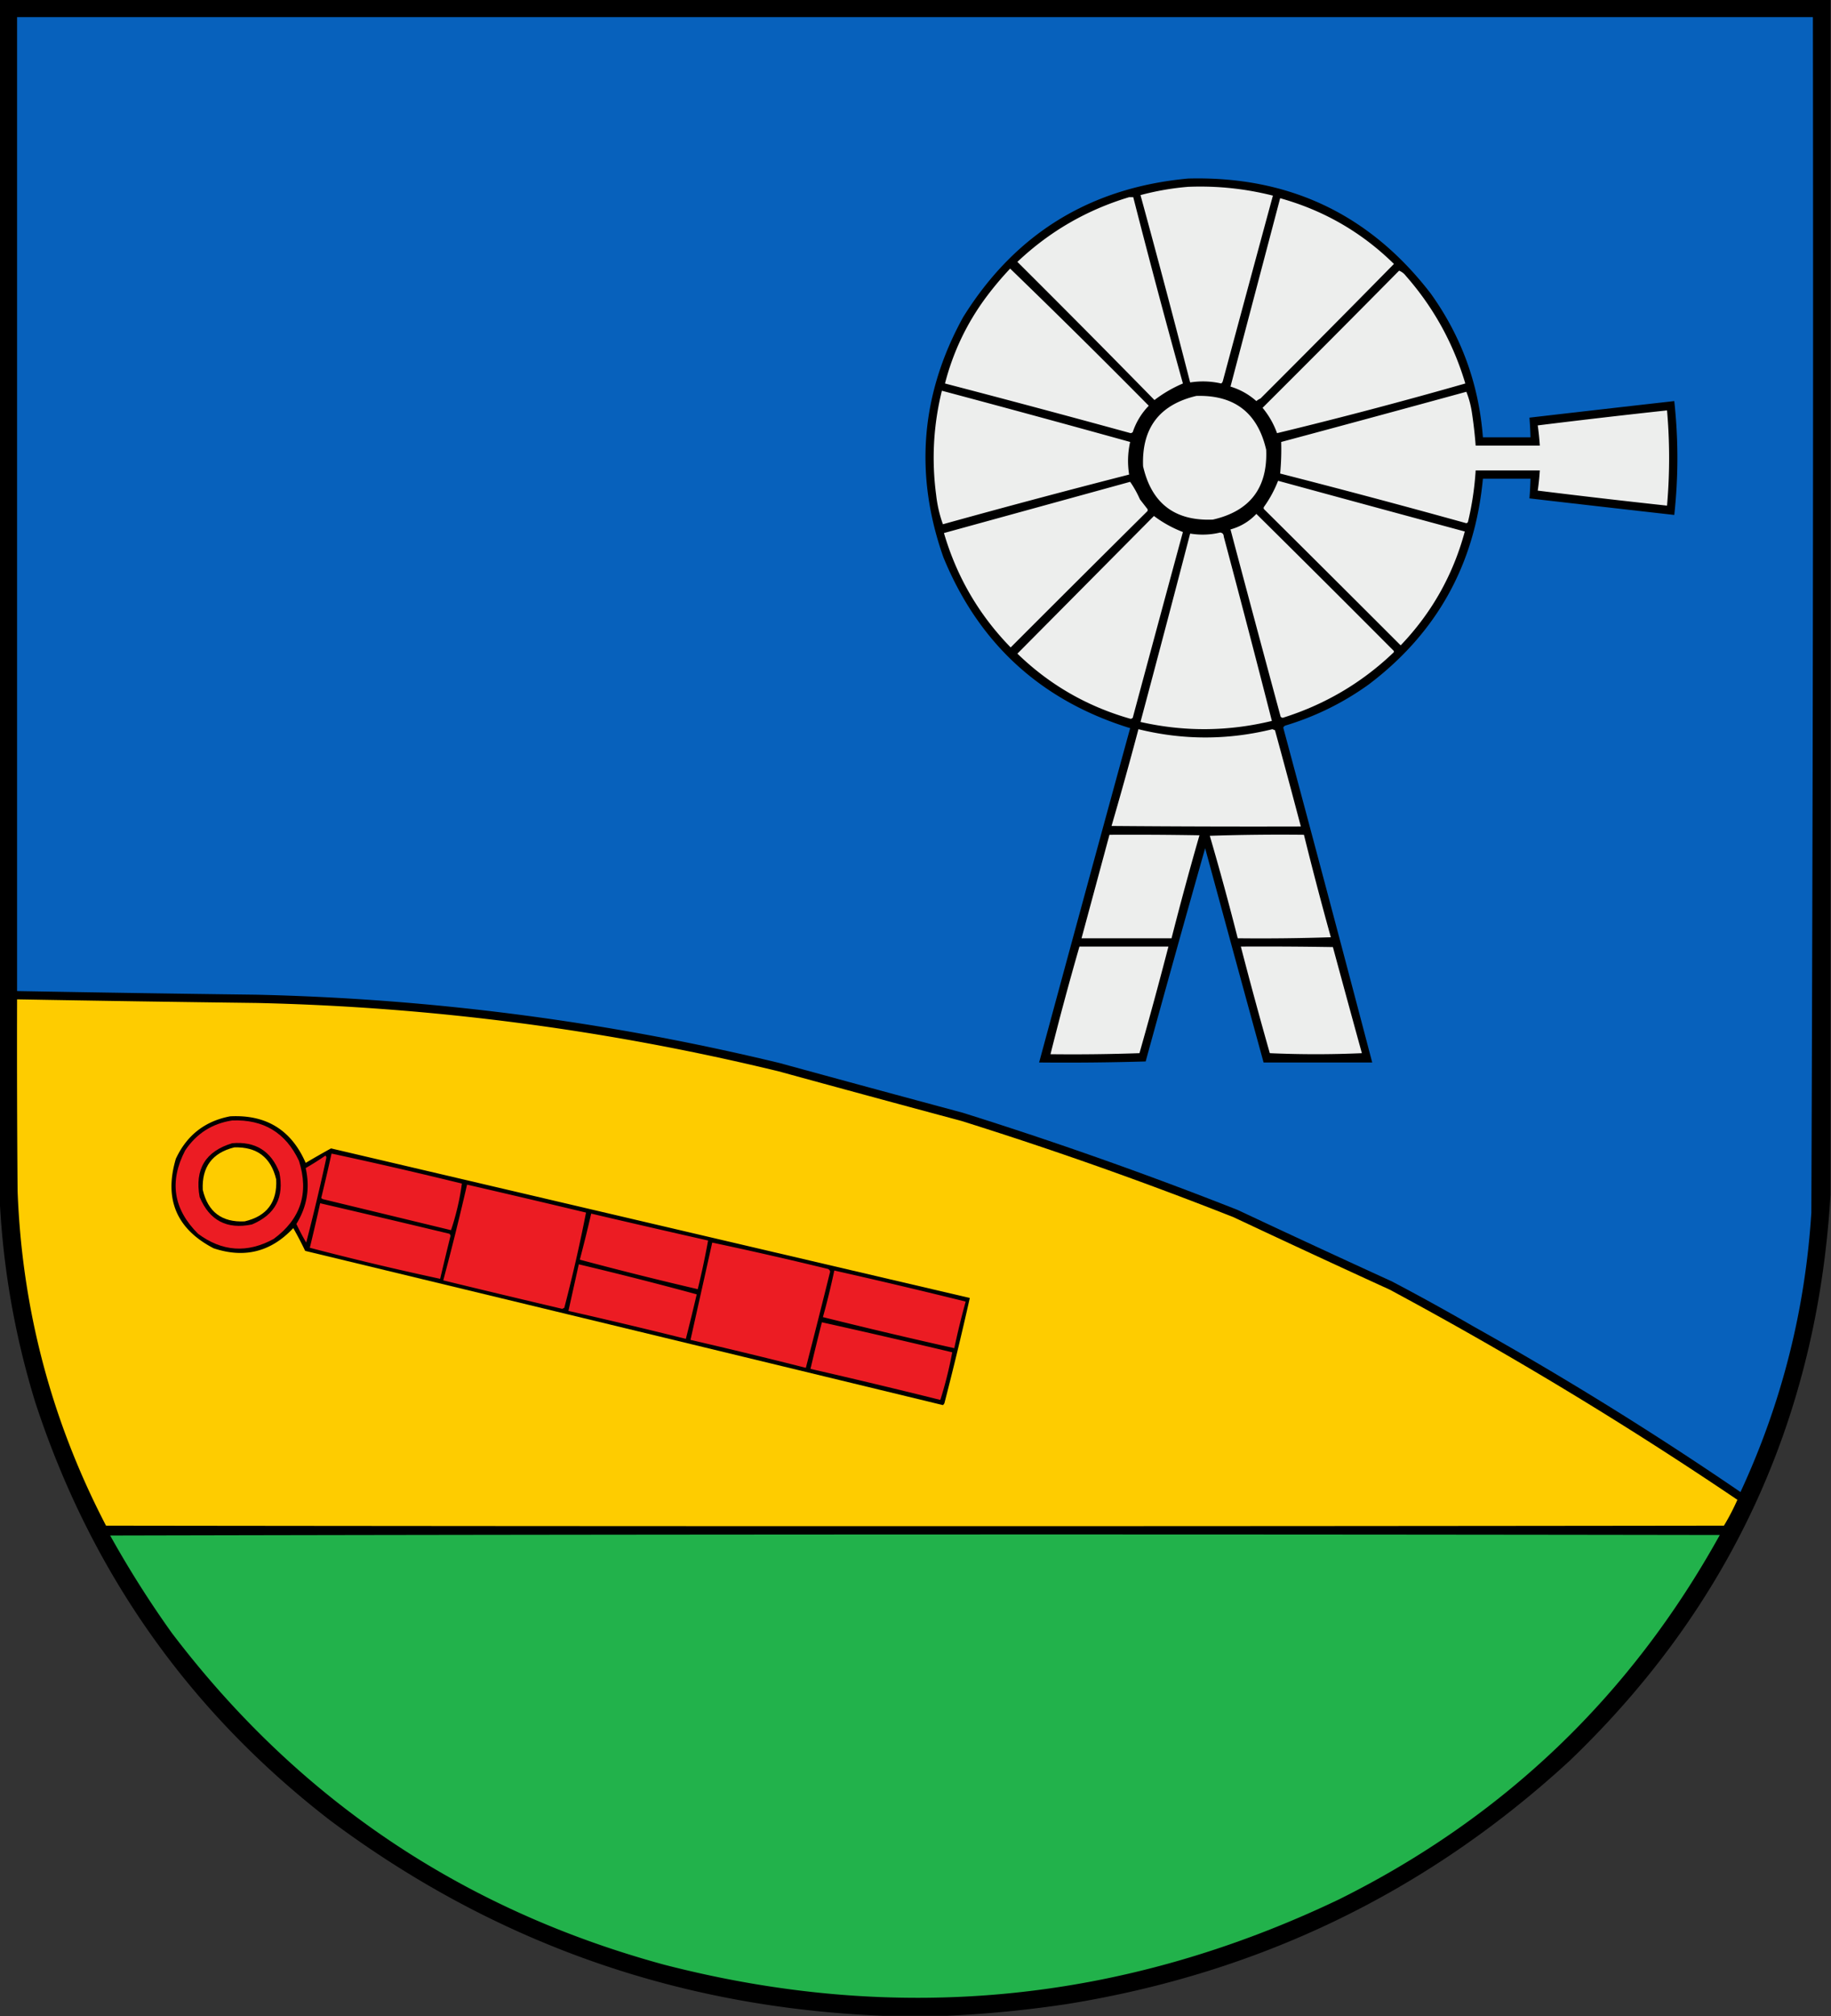 <svg xmlns="http://www.w3.org/2000/svg" width="1770" height="1948" style="shape-rendering:geometricPrecision;text-rendering:geometricPrecision;image-rendering:optimizeQuality;fill-rule:evenodd;clip-rule:evenodd"><rect width="100%" height="100%" fill="#333333" stroke="none"/><path style="opacity:1" d="M-.5-.5h1770v1155c-12.86 215.53-96.86 397.69-252 546.5-137.42 126.53-299.09 204.87-485 235a1108.41 1108.41 0 0 1-117 11.5h-62c-197.932-7.86-375.932-70.7-534-188.5C182.892 1653.69 87.725 1518.86 34 1354.5c-20.055-65.33-31.555-132-34.5-200V-.5z"/><path style="opacity:1" fill="#0761bc" d="M16.5 16.5h1736c.49 385.009-.01 770.009-1.5 1155-5.93 94.39-28.76 184.39-68.5 270-83.81-57.26-170.15-110.76-259-160.5a2204.679 2204.679 0 0 0-78-43c-49.79-22.73-99.45-45.73-149-69a3934.86 3934.86 0 0 0-266-94 33780.608 33780.608 0 0 1-177-48c-166.281-40.135-334.948-62.135-506-66-77.005-.96-154.005-2.126-231-3.5v-941z"/><path style="opacity:1" d="M1148.5 172.5c97.31-2.585 175.48 34.415 234.5 111 29.78 41.487 46.61 87.821 50.5 139h46c-.15-6.345-.49-12.678-1-19 46.66-5.406 93.32-10.74 140-16 4 36.667 4 73.333 0 110-46.68-5.26-93.34-10.594-140-16 .51-6.322.85-12.655 1-19h-46c-7.67 82.529-44.34 148.696-110 198.5-24.66 17.828-51.66 31.161-81 40-.93.388-1.59 1.055-2 2 28.98 107.767 57.65 215.6 86 323.5h-105a75159.988 75159.988 0 0 1-56.5-207 23352.836 23352.836 0 0 0-57.5 206c-34.33 1-68.66 1.33-103 1a115024.16 115024.16 0 0 1 88-323c-86.13-26.627-146.292-81.627-180.5-165-28.315-80.215-21.982-157.549 19-232 50.13-80.568 122.63-125.234 217.5-134z"/><path style="opacity:1" fill="#edeeed" d="M1148.5 180.5c27.75-1.132 55.09 1.702 82 8.5a71473.237 71473.237 0 0 0-48.5 179.5 4.486 4.486 0 0 1-1.5 2c-9.92-2.254-19.92-2.588-30-1a12109.396 12109.396 0 0 0-48-181c15.21-4.074 30.55-6.741 46-8zM1091.5 190.5h4a8920.552 8920.552 0 0 0 48 180 126.594 126.594 0 0 0-27.5 16A14743.962 14743.962 0 0 0 983.5 253c31-29.336 67-50.17 108-62.5zM1237.5 191.5c42.23 11.772 78.9 32.939 110 63.5a20498.944 20498.944 0 0 1-129 130c-1.47.635-2.8 1.469-4 2.5-7.3-6.484-15.63-11.15-25-14 16-60.66 32-121.327 48-182zM976.5 259.5a8366.91 8366.91 0 0 1 134 132.5c-7.06 7.283-12.23 15.783-15.5 25.5-.56.522-1.23.855-2 1a14233.545 14233.545 0 0 0-179.5-48c7.804-30.273 20.971-57.94 39.5-83a314.147 314.147 0 0 1 23.5-28zM1352.5 261.5c2.56 1.043 4.72 2.71 6.5 5 26.67 30.329 45.84 64.995 57.5 104a4579.62 4579.62 0 0 1-182 48c-3.26-9.03-7.93-17.197-14-24.5 44.2-44.035 88.2-88.201 132-132.5zM910.5 377.5a18351.836 18351.836 0 0 1 182 49.5c-2.33 10.383-2.66 20.883-1 31.5a9107.838 9107.838 0 0 0-180 48c-3.238-9.009-5.404-18.343-6.5-28-4.552-34.027-2.718-67.693 5.5-101zM1417.5 378.5c2.64 6.648 4.47 13.648 5.5 21 1.55 10.3 2.72 20.634 3.5 31h62a227.833 227.833 0 0 0-2-19.5c41.63-5.162 83.29-9.995 125-14.5a529.34 529.34 0 0 1 0 92 7975.467 7975.467 0 0 1-125-14.5c.94-6.425 1.61-12.925 2-19.5h-62a291.356 291.356 0 0 1-7.5 50c-.41.457-.91.791-1.5 1a9111.534 9111.534 0 0 0-180-48c.97-10.239 1.3-20.405 1-30.5a34457.971 34457.971 0 0 0 179-48.5zM1156.5 382.5c36.76-1.05 59.26 16.284 67.5 52 1.53 36.785-15.64 59.285-51.5 67.5-36.78 1.527-59.28-15.64-67.5-51.5-1.42-36.867 15.75-59.533 51.5-68zM1235.5 464.5c60.14 16.41 120.31 32.743 180.5 49-11.32 41.988-31.99 78.654-62 110a57296.572 57296.572 0 0 0-131.5-131c-1.08-.865-1.25-1.865-.5-3a113.464 113.464 0 0 0 13.5-25zM1092.5 465.5c3.6 5.187 6.77 10.853 9.5 17 2.33 3 4.67 6 7 9 .75 1.135.58 2.135-.5 3a45717.48 45717.48 0 0 0-131.5 131c-30.598-31.339-52.098-68.173-64.5-110.5 60.061-16.514 120.06-33.014 180-49.5zM1214.5 496.5c44.3 43.799 88.47 87.799 132.5 132 .67.667.67 1.333 0 2-30.63 29.244-66.3 50.244-107 63a3.947 3.947 0 0 1-2-1 36828.048 36828.048 0 0 1-48.5-181c9.79-2.722 18.12-7.722 25-15zM1115.5 498.5c8.56 6.451 17.9 11.618 28 15.5a71473.237 71473.237 0 0 0-48.5 179.5c-.56.522-1.23.855-2 1-41.98-11.895-78.48-32.895-109.5-63l132-133zM1179.5 514.5c2.28.256 3.44 1.59 3.5 4 15.82 59.286 31.32 118.62 46.5 178-42.25 10.268-84.58 10.601-127 1a27344.724 27344.724 0 0 0 48-182c9.88 1.615 19.55 1.282 29-1z"/><path style="opacity:1" fill="#edeeed" d="M1100.5 704.5c43.11 10.639 86.28 10.639 129.5 0l2.5 1c8.49 30.97 16.83 61.97 25 93-61 .167-122 0-183-.5a3863.669 3863.669 0 0 0 26-93.5zM1072.5 806.5c29-.167 58 0 87 .5a3340.81 3340.81 0 0 0-27 99.5h-87l27-100zM1169.5 807.5c30.16-.998 60.5-1.331 91-1 8.19 33.11 16.86 66.11 26 99-29.99 1-59.99 1.333-90 1a2839.743 2839.743 0 0 0-27-99zM1043.5 914.5h86a4496.912 4496.912 0 0 1-28 103c-28.66 1-57.33 1.33-86 1 8.71-34.85 18.05-69.517 28-104zM1199.5 914.5c29.67-.167 59.34 0 89 .5 9.25 34.166 18.58 68.333 28 102.5a993.105 993.105 0 0 1-89 0 4496.912 4496.912 0 0 1-28-103z"/><path style="opacity:1" fill="#fecc00" d="M16.5 965.5a44852.313 44852.313 0 0 0 232 3.5c170.395 3.866 338.395 25.866 504 66a33780.608 33780.608 0 0 0 177 48 3849.404 3849.404 0 0 1 263 93 15340.66 15340.66 0 0 0 151 70c115.66 62.14 227.66 129.8 336 203-3.81 8.62-8.14 16.95-13 25-521.33.67-1042.667.67-1564 0-52.759-101.3-81.259-209.13-85.5-323.5-.5-61.67-.667-123.33-.5-185z"/><path style="opacity:1" d="M222.5 1078.5c34.849-1.78 59.182 13.22 73 45 8.101-4.8 16.268-9.47 24.5-14 205.813 48.24 411.646 96.41 617.5 144.5a3193.35 3193.35 0 0 1-24.5 101.5 4.473 4.473 0 0 1-1.5 2 825565.608 825565.608 0 0 0-616.5-149 345.712 345.712 0 0 0-11.5-22c-21.429 22.94-47.096 29.44-77 19.5-35.905-18.66-48.072-47.49-36.5-86.5 10.577-22.69 28.077-36.35 52.5-41z"/><path style="opacity:1" fill="#ec1c23" d="M224.5 1082.5c30.23-1.15 51.73 11.85 64.5 39 9.851 31.11 1.684 56.28-24.5 75.5-25.434 13.92-49.768 12.25-73-5-23.926-23.72-28.092-50.56-12.5-80.5 10.919-16.37 26.086-26.04 45.5-29z"/><path style="opacity:1" d="M224.5 1104.5c22.205-1.94 37.372 7.39 45.5 28 4.993 24.18-3.84 41.02-26.5 50.5-24.183 4.99-41.016-3.84-50.5-26.5-4.91-26.88 5.59-44.21 31.5-52z"/><path style="opacity:1" fill="#fecc00" d="M226.5 1108.5c21.963-.61 35.463 9.72 40.5 31 1.091 21.99-9.075 35.49-30.5 40.5-21.985 1.09-35.485-9.08-40.5-30.5-.979-22.07 9.187-35.73 30.5-41z"/><path style="opacity:1" fill="#ec1c23" d="M320.5 1114.5c42.135 9.03 84.135 18.7 126 29-2.051 15.21-5.551 30.21-10.5 45-41.3-9.99-82.633-19.99-124-30-.5-.33-1-.67-1.5-1 3.493-14.31 6.826-28.64 10-43zM314.5 1116.5c.624.42.957 1.08 1 2a1992.951 1992.951 0 0 1-19.5 82 232.916 232.916 0 0 1-9.5-18c10.349-16.76 13.349-34.76 9-54 6.567-3.77 12.9-7.77 19-12zM451.5 1144.5c38.366 8.84 76.699 17.84 115 27a1517.73 1517.73 0 0 1-21 92c-.667.33-1.333.67-2 1-38.37-9.01-76.703-18.18-115-27.5a2677.498 2677.498 0 0 0 23-92.5zM309.5 1162.5c41.689 9.67 83.356 19.51 125 29.5.522.56.855 1.23 1 2a3777.332 3777.332 0 0 0-10 41.5c-42.22-9.06-84.22-19.06-126-30 3.493-14.31 6.826-28.64 10-43zM571.5 1172.5a14032.81 14032.81 0 0 0 113 26 792.183 792.183 0 0 1-10 47 3552.775 3552.775 0 0 1-114-28.5 1442.86 1442.86 0 0 0 11-44.5zM688.5 1200.5a3727.744 3727.744 0 0 1 112 25.5c1.016.52 1.682 1.35 2 2.5a9522.467 9522.467 0 0 1-23.5 93 5407.762 5407.762 0 0 0-111.5-27l21-94zM559.5 1221.5a3562.588 3562.588 0 0 1 114 29c-3.341 14.36-6.841 28.7-10.5 43a5600.095 5600.095 0 0 0-113.5-27l10-45zM806.5 1227.5a5864.597 5864.597 0 0 1 127 30 736.005 736.005 0 0 0-11 45 5422.055 5422.055 0 0 1-127-30 736.005 736.005 0 0 0 11-45zM794.5 1277.5a8628.718 8628.718 0 0 1 126 29 386.41 386.41 0 0 1-11.5 46 6850.077 6850.077 0 0 0-125.5-30c3.51-15.04 7.177-30.04 11-45z"/><path style="opacity:1" fill="#22b24b" d="M106.5 1483.5c518.5-1.17 1037.17-1.33 1556-.5-86.18 155.52-208.85 272.85-368 352-209.93 100.29-427.595 121.29-653 63-195.25-53.3-353.75-160.13-475.5-320.5a985.234 985.234 0 0 1-59.5-94z"/></svg>